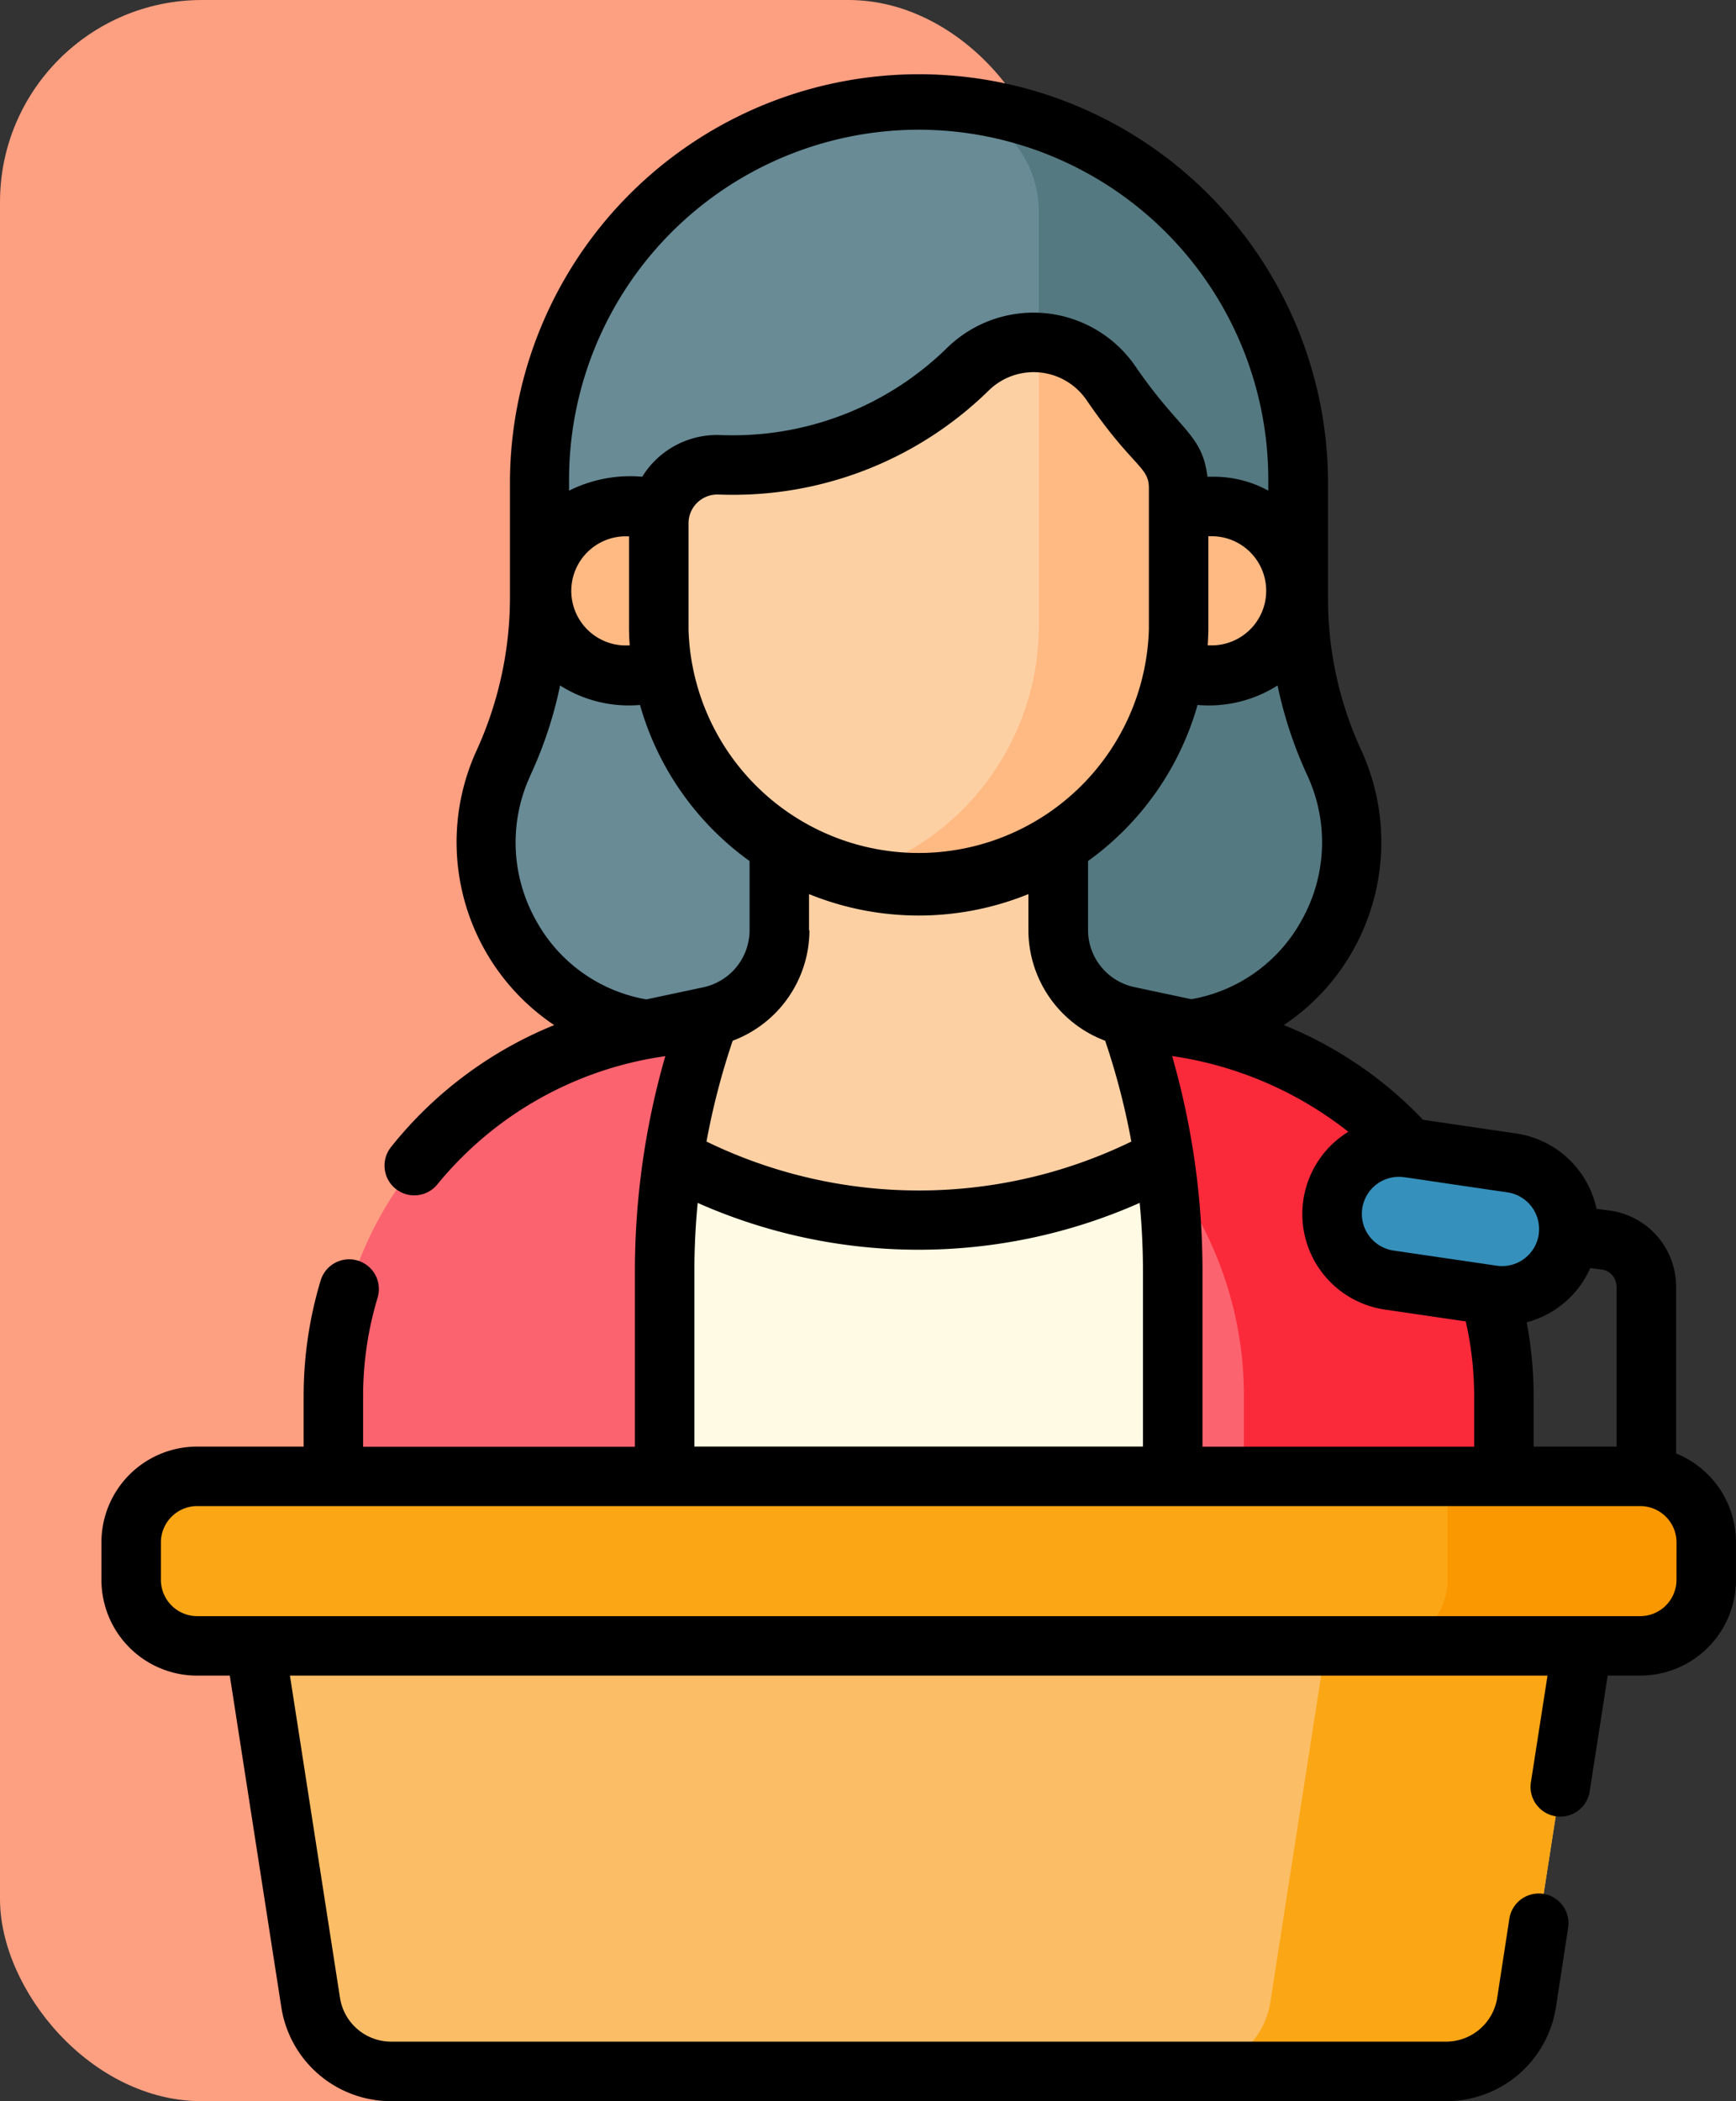 <svg xmlns="http://www.w3.org/2000/svg" width="42.971" height="52" viewBox="0 0 42.971 52">
  <rect x="0" y="0" width="42.971" height="52" fill="#333333" stroke="none"/>
  <g id="Grupo_1108175" data-name="Grupo 1108175" transform="translate(-194.73 -5774.494)">
    <rect id="Rectángulo_402557" data-name="Rectángulo 402557" width="26" height="52" rx="5" transform="translate(194.73 5774.494)" fill="#fd9f81"/>
    <g id="lectern_5609475" transform="translate(147.318 5776.232)">
      <g id="Grupo_1106073" data-name="Grupo 1106073" transform="translate(50.659 0.736)">
        <g id="Grupo_1106072" data-name="Grupo 1106072">
          <g id="Grupo_1106061" data-name="Grupo 1106061" transform="translate(8.78 0)">
            <g id="Grupo_1106060" data-name="Grupo 1106060">
              <path id="Trazado_875221" data-name="Trazado 875221" d="M166.964,19.817V16.888a9.388,9.388,0,1,0-18.777,0v2.929a9.619,9.619,0,0,1-.874,4.047l-.024.053a4.687,4.687,0,0,0,3.59,6.591,6.742,6.742,0,0,0,.918.063h11.561a6.742,6.742,0,0,0,.918-.063,4.687,4.687,0,0,0,3.59-6.591l-.025-.053A9.615,9.615,0,0,1,166.964,19.817Z" transform="translate(-146.86 -7.5)" fill="#688b96"/>
            </g>
          </g>
          <g id="Grupo_1106062" data-name="Grupo 1106062" transform="translate(18.34)">
            <path id="Trazado_875222" data-name="Trazado 875222" d="M255.689,23.918l-.025-.053a9.618,9.618,0,0,1-.874-4.047V16.888A9.388,9.388,0,0,0,245.4,7.5a9.5,9.5,0,0,0-1.155.071h1.435a2.692,2.692,0,0,1,2.692,2.692V30.571h2.808a6.742,6.742,0,0,0,.918-.063A4.687,4.687,0,0,0,255.689,23.918Z" transform="translate(-244.246 -7.5)" fill="#557981"/>
          </g>
          <path id="Trazado_875223" data-name="Trazado 875223" d="M177.059,114.159h-14.6a2.087,2.087,0,1,1,0-4.174h14.6a2.087,2.087,0,0,1,0,4.174Z" transform="translate(-150.262 -99.924)" fill="#ffb983"/>
          <g id="Grupo_1106070" data-name="Grupo 1106070" transform="translate(0 15.866)">
            <g id="Grupo_1106067" data-name="Grupo 1106067" transform="translate(2.68)">
              <g id="Grupo_1106066" data-name="Grupo 1106066" transform="translate(2.329)">
                <g id="Grupo_1106065" data-name="Grupo 1106065">
                  <g id="Grupo_1106064" data-name="Grupo 1106064">
                    <g id="Grupo_1106063" data-name="Grupo 1106063">
                      <path id="Trazado_875224" data-name="Trazado 875224" d="M126.386,173.8v-4.682h-6.9V173.8a2.177,2.177,0,0,1-1.73,2.131l-2.015.423a9.171,9.171,0,0,0-7.289,8.976v5.84H137.42v-5.84a9.171,9.171,0,0,0-7.289-8.976l-2.015-.423A2.177,2.177,0,0,1,126.386,173.8Z" transform="translate(-108.451 -169.121)" fill="#fcd0a3"/>
                      <path id="Trazado_875225" data-name="Trazado 875225" d="M184.921,275.333v7.607h13.955v-7.607a29.941,29.941,0,0,0-.334-4.456,12.778,12.778,0,0,1-13.288,0A29.955,29.955,0,0,0,184.921,275.333Z" transform="translate(-177.414 -260.888)" fill="#fffae3"/>
                      <path id="Trazado_875226" data-name="Trazado 875226" d="M108.451,247.917v5.84h8.2v-8.922a18.579,18.579,0,0,1,1.107-6.317l-2.015.423A9.172,9.172,0,0,0,108.451,247.917Z" transform="translate(-108.451 -231.706)" fill="#fb636f"/>
                      <path id="Trazado_875227" data-name="Trazado 875227" d="M318.082,247.917v5.84h-8.2v-8.922a18.578,18.578,0,0,0-1.107-6.317l2.015.423A9.172,9.172,0,0,1,318.082,247.917Z" transform="translate(-289.113 -231.706)" fill="#fb636f"/>
                      <path id="Trazado_875228" data-name="Trazado 875228" d="M310.794,238.942l-2.015-.423a18.583,18.583,0,0,1,.929,3.761,9.152,9.152,0,0,1,1.94,5.638v5.84h6.434v-5.84a9.171,9.171,0,0,0-7.289-8.976Z" transform="translate(-289.113 -231.706)" fill="#fa2a3b"/>
                    </g>
                  </g>
                </g>
              </g>
              <path id="Trazado_875229" data-name="Trazado 875229" d="M116.593,383.027l1.761-11.323H84.727l1.761,11.323a2.025,2.025,0,0,0,2,1.714h26.1A2.025,2.025,0,0,0,116.593,383.027Z" transform="translate(-84.727 -351.817)" fill="#fbbe66"/>
              <path id="Trazado_875230" data-name="Trazado 875230" d="M328.055,371.7l-1.761,11.323a2.025,2.025,0,0,1-2,1.714h6.348a2.025,2.025,0,0,0,2-1.714L334.4,371.7Z" transform="translate(-300.776 -351.817)" fill="#fba615"/>
            </g>
            <g id="Grupo_1106069" data-name="Grupo 1106069" transform="translate(29.729 10.048)">
              <g id="Grupo_1106068" data-name="Grupo 1106068">
                <path id="Trazado_875231" data-name="Trazado 875231" d="M365.428,274.847a1.648,1.648,0,0,1-1.2.291l-2.547-.374a1.653,1.653,0,1,1,.48-3.272l2.547.374a1.653,1.653,0,0,1,.722,2.98Z" transform="translate(-360.265 -271.475)" fill="#3590bb"/>
              </g>
            </g>
            <path id="Trazado_875232" data-name="Trazado 875232" d="M94.781,358.675H59.054a1.63,1.63,0,0,1-1.63-1.63v-.936a1.63,1.63,0,0,1,1.63-1.63H94.781a1.63,1.63,0,0,1,1.63,1.63v.936A1.63,1.63,0,0,1,94.781,358.675Z" transform="translate(-57.424 -336.284)" fill="#fba615"/>
            <path id="Trazado_875233" data-name="Trazado 875233" d="M379.138,354.478h-4.775v2.566a1.63,1.63,0,0,1-1.63,1.63h6.4a1.63,1.63,0,0,0,1.63-1.63v-.936A1.63,1.63,0,0,0,379.138,354.478Z" transform="translate(-341.781 -336.282)" fill="#fa9801"/>
          </g>
          <g id="Grupo_1106071" data-name="Grupo 1106071" transform="translate(13.06 5.999)">
            <path id="Trazado_875234" data-name="Trazado 875234" d="M202.941,71.223a13.938,13.938,0,0,1-1.281-1.6,2.323,2.323,0,0,0-3.543-.362,8.317,8.317,0,0,1-5.833,2.377q-.16,0-.319-.006a1.448,1.448,0,0,0-1.507,1.445v2.635a6.434,6.434,0,0,0,12.868,0V72.205A1.443,1.443,0,0,0,202.941,71.223Z" transform="translate(-190.458 -68.606)" fill="#fcd0a3"/>
          </g>
          <path id="Trazado_875235" data-name="Trazado 875235" d="M246.153,71.264a13.937,13.937,0,0,1-1.281-1.6,2.335,2.335,0,0,0-1.794-1.016v7.106a6.437,6.437,0,0,1-4.7,6.1,6.433,6.433,0,0,0,8.164-6.1V72.246a1.443,1.443,0,0,0-.385-.982Z" transform="translate(-220.611 -62.648)" fill="#ffb983"/>
        </g>
      </g>
      <path id="Trazado_875236" data-name="Trazado 875236" d="M88.9,34.232V30.095a1.9,1.9,0,0,0-1.647-1.875l-.322-.042a2.389,2.389,0,0,0-1.99-1.865l-2.306-.339a9.83,9.83,0,0,0-3.445-2.344,5.389,5.389,0,0,0,1.749-1.915,5.463,5.463,0,0,0,.151-4.924,8.941,8.941,0,0,1-.806-3.738V10.124a10.125,10.125,0,0,0-20.249,0v2.929a9.134,9.134,0,0,1-.832,3.795,5.449,5.449,0,0,0,1.927,6.783,9.931,9.931,0,0,0-4.04,3.019.736.736,0,1,0,1.153.916A8.881,8.881,0,0,1,63.88,24.4a19.254,19.254,0,0,0-.752,5.335v4.33H56.4V32.813a8.432,8.432,0,0,1,.359-2.437.736.736,0,1,0-1.41-.425,9.9,9.9,0,0,0-.421,2.863v1.248H52.289a2.369,2.369,0,0,0-2.366,2.366v.936a2.369,2.369,0,0,0,2.366,2.366H53.1l1.274,8.195A2.747,2.747,0,0,0,57.1,50.261H83.2a2.747,2.747,0,0,0,2.728-2.337l.3-1.953a.736.736,0,1,0-1.455-.226l-.3,1.953a1.282,1.282,0,0,1-1.273,1.09H57.1a1.282,1.282,0,0,1-1.273-1.09L54.589,39.73H85.717l-.411,2.64a.736.736,0,0,0,1.455.226l.446-2.867h.809a2.369,2.369,0,0,0,2.366-2.366v-.936A2.369,2.369,0,0,0,88.9,34.232Zm-1.473-4.137v3.967H85.374V32.813a9.883,9.883,0,0,0-.172-1.827,2.386,2.386,0,0,0,1.574-1.343l.283.037a.42.42,0,0,1,.364.415ZM77.177,34.062v-4.33a19.251,19.251,0,0,0-.752-5.335,9.157,9.157,0,0,1,4.362,1.874,2.389,2.389,0,0,0,.907,4.4l2,.293a8.42,8.42,0,0,1,.208,1.852v1.248H77.177ZM67.438,21.284v-.895a7.214,7.214,0,0,0,5.43,0v.9a2.928,2.928,0,0,0,1.9,2.729,17.829,17.829,0,0,1,.648,2.495,12.022,12.022,0,0,1-10.516,0,17.829,17.829,0,0,1,.648-2.495,2.928,2.928,0,0,0,1.9-2.729Zm-4.455-7.427c0,.127.008.253.016.378h-.147a1.351,1.351,0,0,1,0-2.7h.13v2.312S62.983,13.853,62.983,13.857Zm1.472-.017V11.211a.712.712,0,0,1,.743-.71q.172.006.346.006A9.03,9.03,0,0,0,71.892,7.92a1.587,1.587,0,0,1,2.421.252c1.13,1.647,1.537,1.635,1.537,2.162V13.84a5.7,5.7,0,0,1-11.395,0Zm13-2.307a1.351,1.351,0,0,1,0,2.7h-.149c.008-.126.014-.252.016-.378,0,0,0-.007,0-.011V11.533h.133ZM85.5,28.811a.917.917,0,0,1-1.041.774l-2.548-.374a.917.917,0,0,1,.131-1.825c.127,0,.047,0,2.683.384a.917.917,0,0,1,.774,1.041Zm-5.855-7.8A3.869,3.869,0,0,1,76.9,22.99l-1.411-.3a1.447,1.447,0,0,1-1.145-1.41V19.57a7.162,7.162,0,0,0,2.711-3.862,3.171,3.171,0,0,0,1.98-.482,10.36,10.36,0,0,0,.741,2.234,3.935,3.935,0,0,1-.13,3.55ZM70.154,1.472a8.662,8.662,0,0,1,8.652,8.652v.28a2.806,2.806,0,0,0-1.35-.344H77.3c-.134-1.067-.678-1.122-1.776-2.722a3.06,3.06,0,0,0-4.665-.471,7.565,7.565,0,0,1-5.318,2.167q-.146,0-.291-.005a2.174,2.174,0,0,0-1.941,1.031,3.388,3.388,0,0,0-1.811.345v-.281A8.662,8.662,0,0,1,70.154,1.472ZM60.535,17.461a10.149,10.149,0,0,0,.741-2.235,3.172,3.172,0,0,0,1.978.482,7.161,7.161,0,0,0,2.712,3.863v1.714a1.447,1.447,0,0,1-1.145,1.41l-1.41.3a3.869,3.869,0,0,1-2.745-1.98,3.934,3.934,0,0,1-.131-3.549ZM64.6,29.731q0-.854.082-1.7a13.489,13.489,0,0,0,10.94,0q.081.845.082,1.7v4.33H64.6ZM88.91,37.364a.9.9,0,0,1-.894.894H52.289a.9.9,0,0,1-.894-.894v-.936a.9.9,0,0,1,.894-.894H88.017a.9.9,0,0,1,.894.894Z"/>
    </g>
  </g>
</svg>
